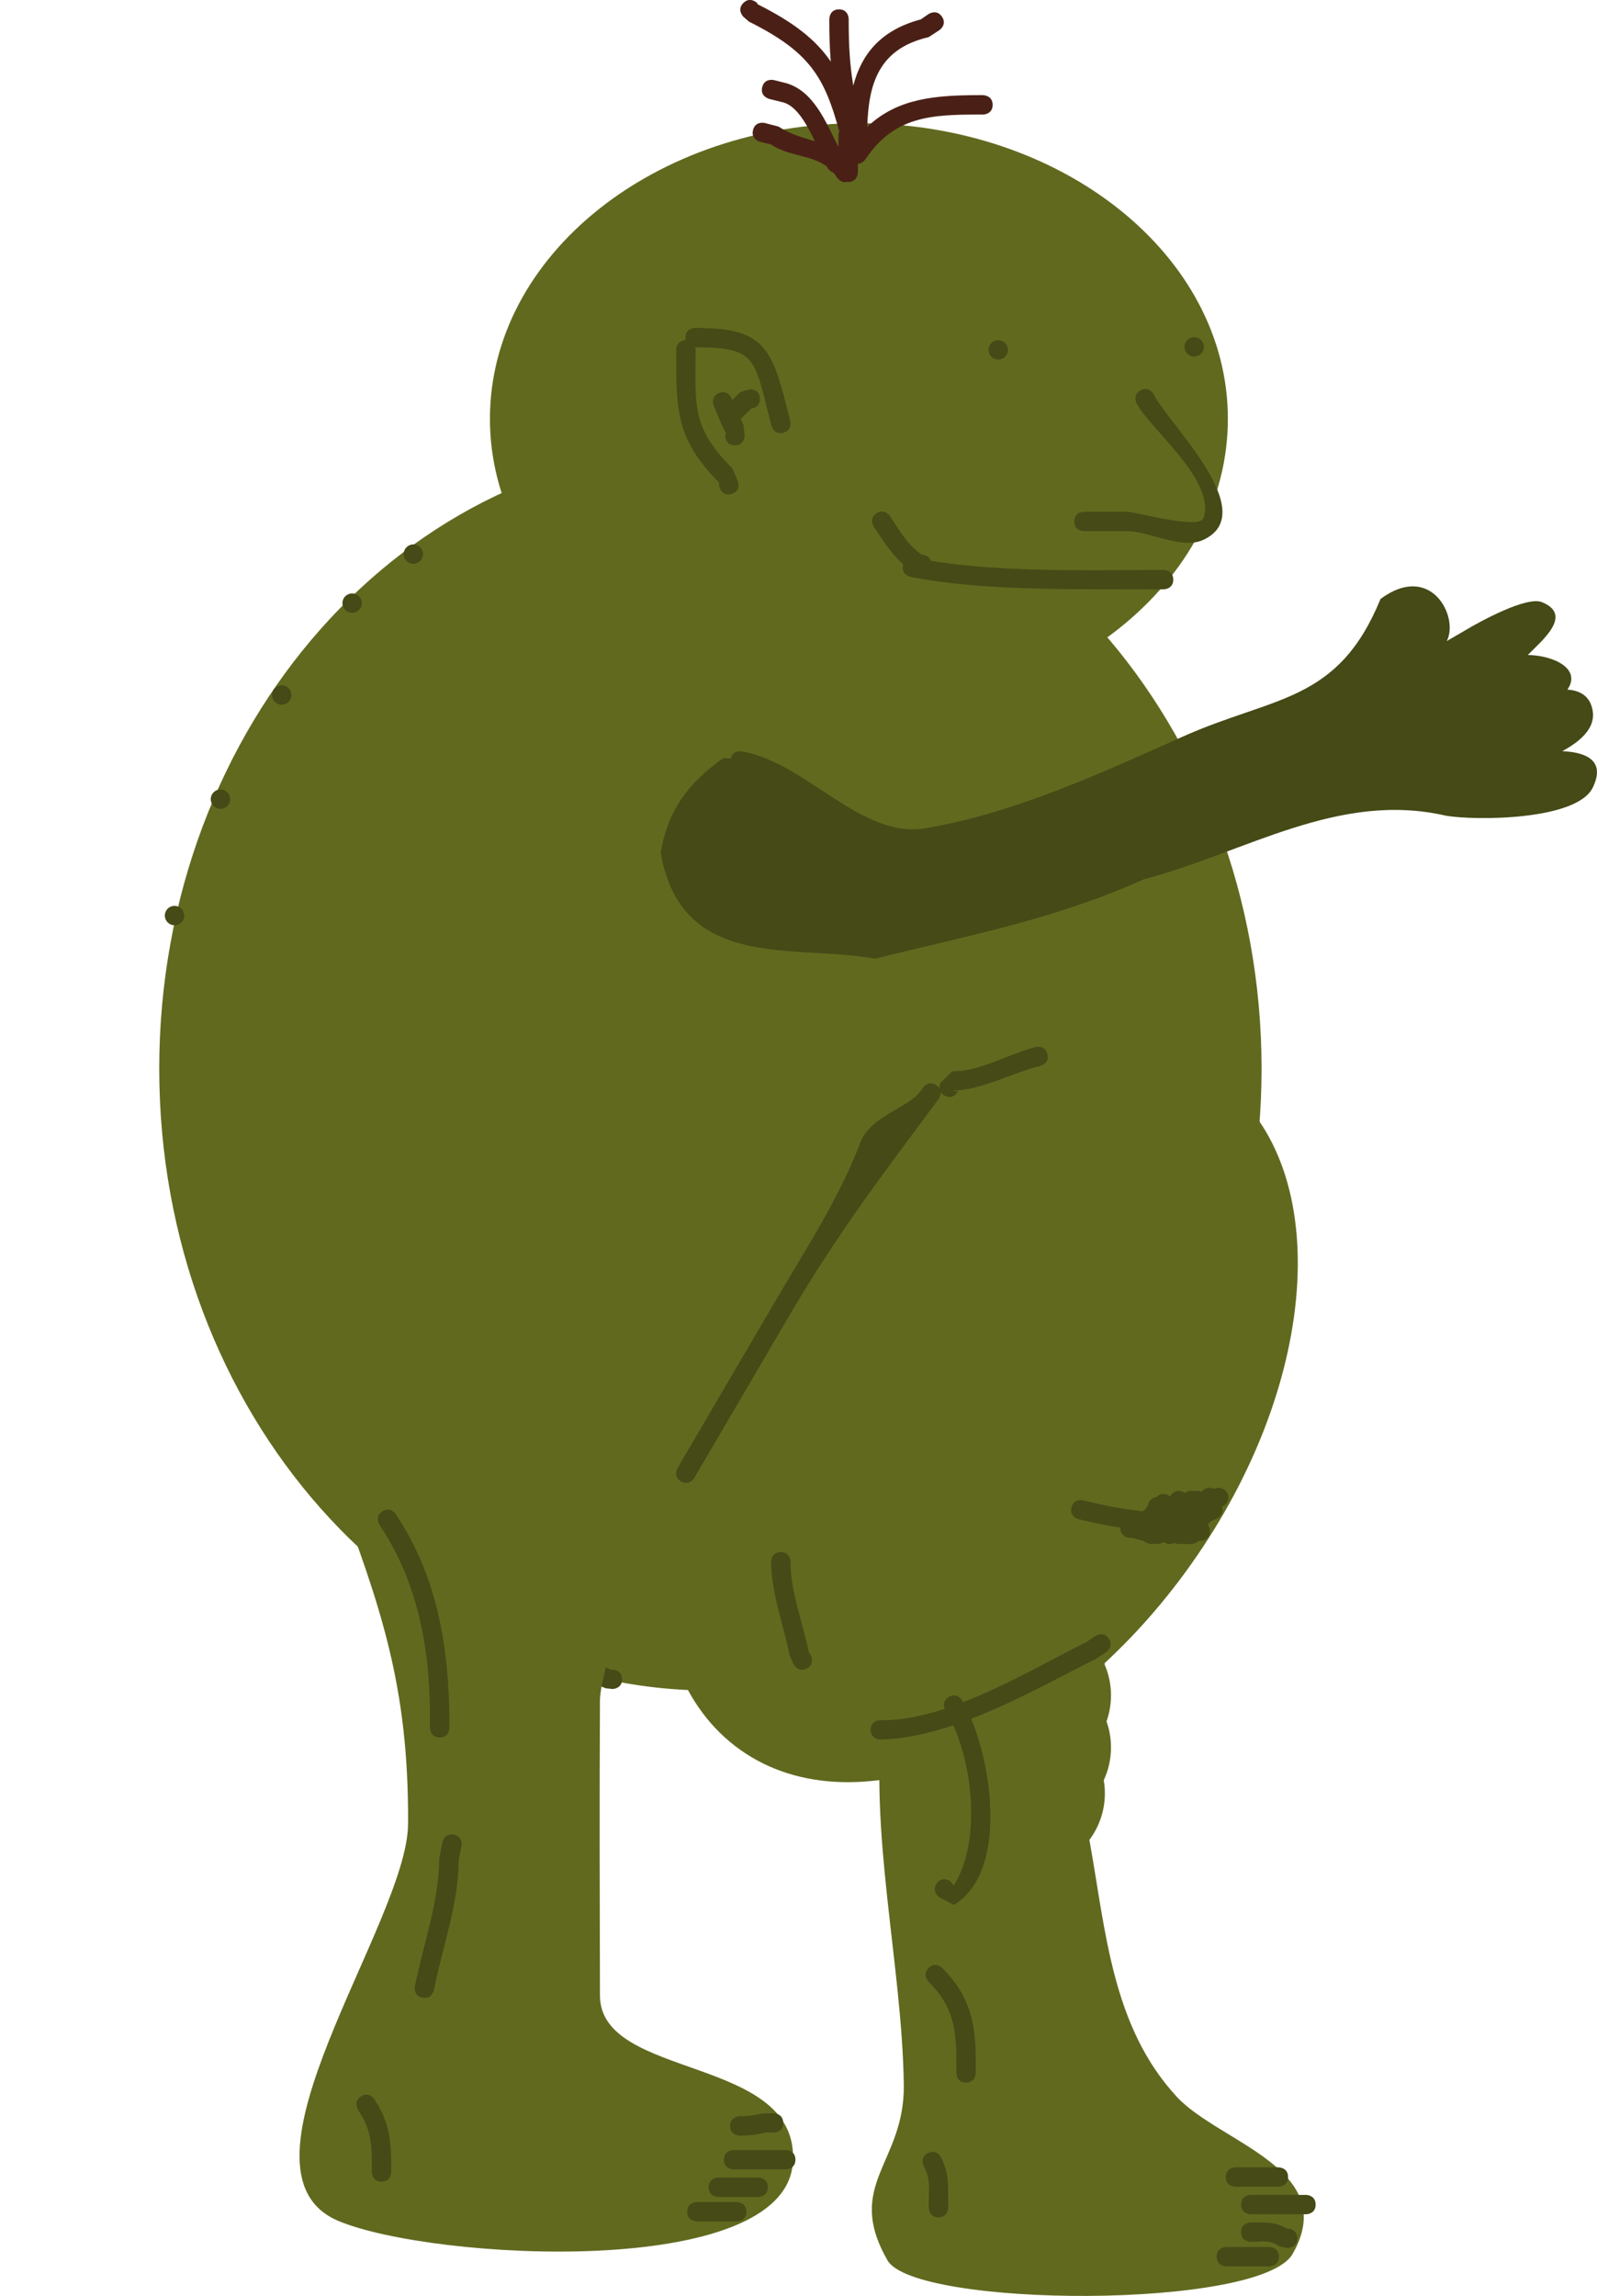 <svg version="1.1" xmlns="http://www.w3.org/2000/svg" xmlns:xlink="http://www.w3.org/1999/xlink" width="96.798" height="139.112" viewBox="0,0,96.798,139.112"><g transform="translate(-178.592,-104.539)"><g data-paper-data="{&quot;isPaintingLayer&quot;:true}" fill-rule="nonzero" stroke="none" stroke-linecap="butt" stroke-linejoin="miter" stroke-miterlimit="10" stroke-dasharray="" stroke-dashoffset="0" style="mix-blend-mode: normal"><path d="M253.016,129.917c0,9.891 -10.013,17.91 -22.364,17.91c-12.351,0 -22.364,-8.019 -22.364,-17.91c0,-9.891 10.013,-17.91 22.364,-17.91c12.351,0 22.364,8.019 22.364,17.91z" fill="#61691f" stroke-width="0"/><path d="M178.592,143.002v0v0z" fill="#61691f" stroke-width="0"/><path d="M255.058,169.294c0,20.808 -14.957,37.676 -33.407,37.676c-18.45,0 -33.407,-16.868 -33.407,-37.676c0,-20.808 14.957,-37.676 33.407,-37.676c18.45,0 33.407,16.868 33.407,37.676z" fill="#61691f" stroke-width="0"/><path d="M250.776,199.336c-7.978,11.243 -20.206,16.271 -27.312,11.229c-7.106,-5.042 -6.398,-18.244 1.58,-29.487c7.978,-11.243 20.206,-16.271 27.312,-11.229c7.106,5.042 6.398,18.244 -1.58,29.487z" fill="#61691f" stroke-width="0"/><path d="M222.882,150.503c0.12,-0.529 0.668,-0.437 0.668,-0.437c3.922,0.661 7.288,5.397 11.232,4.643c5.297,-0.907 10.555,-3.322 15.469,-5.523c5.585,-2.501 9.425,-2.031 12.019,-8.356c3.065,-2.27 4.775,1.111 4.012,2.553c0.413,-0.243 0.877,-0.504 1.13,-0.656c0.881,-0.531 3.712,-2.075 4.632,-1.705c1.943,0.779 -0.027,2.356 -0.847,3.203c1.603,0.031 3.262,0.848 2.399,2.099c0.639,0.037 1.189,0.295 1.423,0.889c0.487,1.235 -0.452,2.144 -1.731,2.84c1.525,0.069 2.61,0.61 1.853,2.194c-0.963,2.017 -7.131,2.014 -8.887,1.721c-6.541,-1.518 -12.171,2.233 -18.299,3.836c-5.443,2.452 -10.621,3.397 -16.324,4.827c-4.836,-0.912 -11.734,0.83 -12.992,-6.429c0.447,-2.604 1.675,-4.227 3.82,-5.745z" fill="#454a16" stroke-width="0.5"/><path d="M235.864,170.933c-0.126,-0.063 -0.207,-0.141 -0.257,-0.224c0.015,0.215 -0.105,0.395 -0.105,0.395c-2.997,4.042 -6.076,8.04 -9.002,13.036c-1.782,3.043 -3.564,6.085 -5.346,9.128l-0.481,0.821c0,0 -0.297,0.507 -0.804,0.21c-0.507,-0.297 -0.21,-0.804 -0.21,-0.804c1.782,-3.043 4.045,-6.906 5.827,-9.949c1.944,-3.32 4.003,-6.453 5.249,-9.77c0.641,-1.706 3.163,-2.143 3.789,-3.324c0,0 0.326,-0.489 0.815,-0.163c0.093,0.062 0.156,0.13 0.198,0.199c-0.015,-0.186 0.064,-0.344 0.064,-0.344l0.711,-0.696c1.622,0.042 3.468,-1.064 5.054,-1.467c0,0 0.57,-0.143 0.713,0.428c0.143,0.57 -0.428,0.713 -0.428,0.713c-1.748,0.428 -3.538,1.47 -5.339,1.502l0.34,0.046c0,0 -0.263,0.526 -0.788,0.263z" fill="#454a16" stroke-width="0.5"/><path d="M227.481,205.639c-0.526,0.263 -0.788,-0.263 -0.788,-0.263l-0.236,-0.519c-0.362,-1.839 -1.115,-3.789 -1.125,-5.683c0,0 0,-0.588 0.588,-0.588c0.588,0 0.588,0.588 0.588,0.588c-0.012,1.789 0.749,3.716 1.102,5.453l0.135,0.224c0,0 0.263,0.526 -0.263,0.788z" fill="#454a16" stroke-width="0.5"/><path d="M252.459,194.689c0.325,0 0.588,0.263 0.588,0.588c0,0.259 -0.167,0.478 -0.399,0.557c0.177,0.474 -0.297,0.711 -0.297,0.711l-0.308,0.149c-0.047,0.029 -0.096,0.058 -0.145,0.085c-0.023,0.062 -0.055,0.119 -0.096,0.169c0.083,0.101 0.132,0.23 0.132,0.371c0,0.325 -0.263,0.588 -0.588,0.588c-0.035,0 -0.069,-0.003 -0.102,-0.009c-0.173,0.194 -0.455,0.194 -0.455,0.194h-0.742c0,0 -0.139,0 -0.282,-0.068c-0.082,0.043 -0.175,0.068 -0.274,0.068c-0.141,0 -0.27,-0.05 -0.371,-0.132c-0.101,0.083 -0.23,0.132 -0.371,0.132c-0.057,0 -0.113,-0.008 -0.165,-0.024c-0.234,0.079 -0.469,-0.038 -0.469,-0.038l-0.251,-0.141c-0.233,-0.058 -0.465,-0.116 -0.698,-0.175c-0.029,0.004 -0.058,0.006 -0.087,0.006c-0.325,0 -0.588,-0.263 -0.588,-0.588c0,-0.01 0,-0.021 0.001,-0.031c-0.948,-0.147 -1.834,-0.343 -2.525,-0.512c0,0 -0.57,-0.143 -0.428,-0.713c0.143,-0.57 0.713,-0.428 0.713,-0.428c0.785,0.202 2.192,0.515 3.582,0.661c0.051,-0.04 0.109,-0.071 0.172,-0.092c0.032,-0.095 0.087,-0.179 0.158,-0.245c0.028,-0.276 0.248,-0.496 0.524,-0.524c0.107,-0.116 0.261,-0.189 0.431,-0.189c0.152,0 0.291,0.058 0.396,0.153c0.094,-0.2 0.297,-0.339 0.532,-0.339c0.141,0 0.27,0.049 0.371,0.132c0.101,-0.083 0.23,-0.132 0.371,-0.132c0.032,0 0.063,0.002 0.093,0.007c0.03,-0.005 0.061,-0.007 0.093,-0.007c0.032,0 0.063,0.002 0.093,0.007c0.03,-0.005 0.061,-0.007 0.093,-0.007c0.095,0 0.184,0.022 0.263,0.062c0.106,-0.15 0.281,-0.248 0.479,-0.248c0.101,0 0.196,0.025 0.278,0.07c0.083,-0.045 0.178,-0.07 0.278,-0.07z" fill="#454a16" stroke-width="0.5"/><path d="M203.06,138.113c0,-0.325 0.263,-0.588 0.588,-0.588c0.325,0 0.588,0.263 0.588,0.588c0,0.325 -0.263,0.588 -0.588,0.588c-0.325,0 -0.588,-0.263 -0.588,-0.588z" fill="#454a16" stroke-width="0.5"/><path d="M199.348,141.083c0,-0.325 0.263,-0.588 0.588,-0.588c0.325,0 0.588,0.263 0.588,0.588c0,0.325 -0.263,0.588 -0.588,0.588c-0.325,0 -0.588,-0.263 -0.588,-0.588z" fill="#454a16" stroke-width="0.5"/><path d="M195.079,146.651c0,-0.325 0.263,-0.588 0.588,-0.588c0.325,0 0.588,0.263 0.588,0.588c0,0.325 -0.263,0.588 -0.588,0.588c-0.325,0 -0.588,-0.263 -0.588,-0.588z" fill="#454a16" stroke-width="0.5"/><path d="M191.367,152.961c0,-0.325 0.263,-0.588 0.588,-0.588c0.325,0 0.588,0.263 0.588,0.588c0,0.325 -0.263,0.588 -0.588,0.588c-0.325,0 -0.588,-0.263 -0.588,-0.588z" fill="#454a16" stroke-width="0.5"/><path d="M188.583,160.014c0,-0.325 0.263,-0.588 0.588,-0.588c0.325,0 0.588,0.263 0.588,0.588c0,0.325 -0.263,0.588 -0.588,0.588c-0.325,0 -0.588,-0.263 -0.588,-0.588z" fill="#454a16" stroke-width="0.5"/><path d="M243.705,136.134c0,-0.588 0.588,-0.588 0.588,-0.588c0.742,0 1.856,0 2.598,0c0.552,0 4.389,1.104 4.643,0.391c0.799,-2.245 -3.229,-5.392 -4.055,-6.964c0,0 -0.263,-0.526 0.263,-0.788c0.526,-0.263 0.788,0.263 0.788,0.263c0.763,1.644 6.583,7.135 3.001,8.801c-1.314,0.611 -3.268,-0.527 -4.64,-0.527c-0.742,0 -1.485,0 -2.227,0h-0.371c0,0 -0.588,0 -0.588,-0.588z" fill="#454a16" stroke-width="0.5"/><path d="M238.509,125.74c0,-0.325 0.263,-0.588 0.588,-0.588c0.325,0 0.588,0.263 0.588,0.588c0,0.325 -0.263,0.588 -0.588,0.588c-0.325,0 -0.588,-0.263 -0.588,-0.588z" fill="#454a16" stroke-width="0.5"/><path d="M250.387,125.555c0,-0.325 0.263,-0.588 0.588,-0.588c0.325,0 0.588,0.263 0.588,0.588c0,0.325 -0.263,0.588 -0.588,0.588c-0.325,0 -0.588,-0.263 -0.588,-0.588z" fill="#454a16" stroke-width="0.5"/><path d="M231.555,136.46c0,0 -0.326,-0.489 0.163,-0.815c0.489,-0.326 0.815,0.163 0.815,0.163c0.617,0.929 1.106,1.825 2.064,2.435l-0.14,-0.099c0,0 0.439,-0 0.558,0.379c4.156,0.676 9.316,0.575 13.362,0.549h0.742c0,0 0.588,0 0.588,0.588c0,0.588 -0.588,0.588 -0.588,0.588h-0.742c-4.52,-0.024 -10.145,0.122 -14.592,-0.754c0,0 -0.576,-0.115 -0.461,-0.692c0.004,-0.021 0.009,-0.042 0.015,-0.061c-0.721,-0.654 -1.208,-1.422 -1.783,-2.281z" fill="#454a16" stroke-width="0.5"/><path d="M222.95,134.464c-0.558,0.186 -0.743,-0.372 -0.743,-0.372l-0.044,-0.327c-2.653,-2.671 -2.585,-4.49 -2.585,-8.025c0,0 0,-0.577 0.572,-0.588c-0.01,-0.046 -0.015,-0.098 -0.015,-0.155c0,-0.588 0.588,-0.588 0.588,-0.588c4.054,0 4.619,1.053 5.581,4.899l0.186,0.742c0,0 0.143,0.57 -0.428,0.713c-0.57,0.143 -0.713,-0.428 -0.713,-0.428l-0.186,-0.742c-0.859,-3.439 -0.883,-4.008 -4.432,-4.009c0.022,0.088 0.022,0.155 0.022,0.155c0,3.319 -0.289,4.684 2.241,7.194l0.328,0.786c0,0 0.186,0.558 -0.372,0.743z" fill="#454a16" stroke-width="0.5"/><path d="M224.651,128.71c0,0.468 -0.373,0.564 -0.525,0.583c-0.192,0.192 -0.383,0.383 -0.575,0.575c0,0 -0.026,0.026 -0.072,0.059c0.059,0.126 0.12,0.251 0.183,0.376l0.062,0.634c0,0 0,0.588 -0.588,0.588c-0.588,0 -0.588,-0.588 -0.588,-0.588l0.062,-0.108c-0.279,-0.56 -0.53,-1.134 -0.762,-1.715c0,0 -0.218,-0.546 0.327,-0.764c0.546,-0.218 0.764,0.327 0.764,0.327c0.013,0.033 0.027,0.067 0.04,0.1c0.161,-0.161 0.322,-0.322 0.483,-0.483l0.601,-0.172c0,0 0.588,0 0.588,0.588z" fill="#454a16" stroke-width="0.5"/><path d="M216.299,206.289c0,0.588 -0.588,0.588 -0.588,0.588l-0.404,-0.042c-4.459,-1.846 -10.066,-3.142 -12.557,-8.078c0,0 -0.263,-0.526 0.263,-0.788c0.526,-0.263 0.788,0.263 0.788,0.263c2.261,4.571 7.824,5.911 11.942,7.512l-0.033,-0.042c0,0 0.588,0 0.588,0.588z" fill="#454a16" stroke-width="0.5"/><path d="M230.002,115.563c-0.023,0 -0.046,-0.001 -0.068,-0.003c-0.371,0.095 -0.607,-0.259 -0.607,-0.259c-0.07,-0.111 -0.144,-0.211 -0.222,-0.303c-0.231,-0.069 -0.356,-0.288 -0.356,-0.288c-0.016,-0.029 -0.033,-0.058 -0.049,-0.089c-0.969,-0.712 -2.304,-0.603 -3.39,-1.335l-0.647,-0.153c0,0 -0.57,-0.143 -0.428,-0.713c0.143,-0.57 0.713,-0.428 0.713,-0.428l0.838,0.218c0.729,0.481 1.479,0.663 2.195,0.886c-0.515,-1.087 -1.158,-2.226 -2.019,-2.377l-0.742,-0.186c0,0 -0.57,-0.143 -0.428,-0.713c0.143,-0.57 0.713,-0.428 0.713,-0.428l0.742,0.186c1.667,0.489 2.393,2.332 3.167,3.876c0,-0.259 0,-0.504 0,-0.708c0,0 0,-0.113 0.05,-0.24c-0.9,-3.307 -1.79,-4.817 -5.478,-6.658l-0.338,-0.296c0,0 -0.416,-0.416 0,-0.831c0.416,-0.416 0.831,0 0.831,0l0.033,0.076c2.203,1.103 3.524,2.144 4.436,3.473c-0.065,-0.769 -0.09,-1.554 -0.09,-2.39v-0.186c0,0 0,-0.588 0.588,-0.588c0.588,0 0.588,0.588 0.588,0.588v0.186c0,1.378 0.067,2.601 0.278,3.846c0.499,-1.9 1.651,-3.361 4.093,-4.012l0.469,-0.323c0,0 0.489,-0.326 0.815,0.163c0.326,0.489 -0.163,0.815 -0.163,0.815l-0.645,0.42c-3.032,0.701 -3.644,2.827 -3.723,5.439c1.829,-1.738 4.121,-1.924 6.826,-1.924h0.186c0,0 0.588,0 0.588,0.588c0,0.588 -0.588,0.588 -0.588,0.588h-0.186c-2.885,0 -5.183,0.078 -6.935,2.708c0,0 -0.174,0.261 -0.458,0.275c0,0.047 0,0.095 0,0.142v0.371c0,0 0,0.588 -0.588,0.588z" fill="#4a2016" stroke-width="0.5"/><g stroke-width="0.5"><path d="M240.859,199.407c2.597,0 4.702,2.105 4.702,4.702c0,0.062 -0.001,0.124 -0.004,0.186c0.002,0.062 0.004,0.123 0.004,0.186c0,0.093 -0.003,0.186 -0.008,0.278c0.005,0.092 0.008,0.185 0.008,0.278c0,0.122 -0.005,0.242 -0.014,0.361c0.248,0.572 0.385,1.203 0.385,1.866c0,0.553 -0.096,1.084 -0.271,1.578c0.176,0.493 0.271,1.024 0.271,1.578c0,0.71 -0.157,1.382 -0.439,1.986c0.044,0.259 0.067,0.526 0.067,0.798c0,1.057 -0.349,2.032 -0.937,2.817c0.995,5.499 1.353,11.301 5.299,15.568c2.559,2.767 9.95,4.388 7.02,9.516c-1.94,3.395 -22.915,3.266 -24.558,0.39c-2.632,-4.607 1.055,-5.879 0.99,-10.637c-0.1,-7.239 -2.15,-15.365 -1.261,-22.619c-0.025,-0.197 -0.038,-0.398 -0.038,-0.603c0,-0.801 0.2,-1.556 0.554,-2.216c0.016,-0.063 0.039,-0.138 0.096,-0.17c0.742,-1.257 2.051,-2.138 3.575,-2.292c0.514,-2.04 2.36,-3.55 4.56,-3.55z" fill="#61691f"/><path d="M256.666,236.448c0,0.588 -0.588,0.588 -0.588,0.588c-0.742,0 -1.856,0 -2.598,0c0,0 -0.588,0 -0.588,-0.588c0,-0.588 0.588,-0.588 0.588,-0.588c0.742,0 1.485,0 2.227,0h0.371c0,0 0.588,0 0.588,0.588z" fill="#454a16"/><path d="M258.336,238.119c0,0.588 -0.588,0.588 -0.588,0.588c-0.99,0 -2.351,0 -3.341,0c0,0 -0.588,0 -0.588,-0.588c0,-0.588 0.588,-0.588 0.588,-0.588c0.99,0 1.98,0 2.97,0h0.371c0,0 0.588,0 0.588,0.588z" fill="#454a16"/><path d="M257.222,240.16c0,0.588 -0.588,0.588 -0.588,0.588l-0.512,-0.099c-0.568,-0.421 -1.01,-0.272 -1.716,-0.272c0,0 -0.588,0 -0.588,-0.588c0,-0.588 0.588,-0.588 0.588,-0.588c0.98,0 1.518,-0.06 2.368,0.47l-0.14,-0.099c0,0 0.588,0 0.588,0.588z" fill="#454a16"/><path d="M256.109,241.274c0,0.588 -0.588,0.588 -0.588,0.588c-0.742,0 -1.856,0 -2.598,0c0,0 -0.588,0 -0.588,-0.588c0,-0.588 0.588,-0.588 0.588,-0.588c0.742,0 1.485,0 2.227,0h0.371c0,0 0.588,0 0.588,0.588z" fill="#454a16"/><path d="M235.477,238.892c-0.588,0 -0.588,-0.588 -0.588,-0.588v-0.371c0,-0.899 0.106,-1.365 -0.309,-2.15c0,0 -0.263,-0.526 0.263,-0.788c0.526,-0.263 0.788,0.263 0.788,0.263c0.474,0.987 0.433,1.593 0.433,2.676v0.371c0,0 0,0.588 -0.588,0.588z" fill="#454a16"/><path d="M237.147,230.726c-0.588,0 -0.588,-0.588 -0.588,-0.588v-0.742c0,-1.98 -0.216,-3.322 -1.684,-4.781c0,0 -0.416,-0.416 0,-0.831c0.416,-0.416 0.831,0 0.831,0c1.675,1.684 2.028,3.321 2.028,5.612v0.742c0,0 0,0.588 -0.588,0.588z" fill="#454a16"/><path d="M245.802,203.829c0.326,0.489 -0.163,0.815 -0.163,0.815l-0.588,0.391c-2.248,1.124 -4.902,2.607 -7.593,3.648c1.393,3.358 2.058,9.419 -1.053,11.279l-0.883,-0.47c0,0 -0.489,-0.326 -0.163,-0.815c0.326,-0.489 0.815,-0.163 0.815,-0.163l0.231,0.272c1.587,-2.536 1.215,-6.927 -0.032,-9.711c-1.499,0.504 -2.994,0.839 -4.422,0.864c0,0 -0.588,0 -0.588,-0.588c0,-0.588 0.588,-0.588 0.588,-0.588c1.229,0.032 2.557,-0.241 3.908,-0.685c-0.061,-0.159 -0.129,-0.493 0.244,-0.716c0.504,-0.302 0.806,0.202 0.806,0.202c0.022,0.037 0.044,0.075 0.066,0.114c2.678,-1.039 5.367,-2.6 7.487,-3.66l0.526,-0.352c0,0 0.489,-0.326 0.815,0.163z" fill="#454a16"/></g><g stroke-width="0.5"><path d="M215.513,202.24c0.677,1.015 -0.55,3.959 -0.557,5.336c-0.029,5.958 -0.015,11.916 0,17.873c0.013,5.163 12.145,3.572 11.693,10.134c-0.491,7.126 -21.859,5.906 -27.532,3.532c-7.158,-2.995 4.174,-18.081 4.209,-24.059c0.049,-8.405 -1.671,-13.202 -4.423,-20.552c-0.591,-1.579 -2.103,-4.978 -1.124,-6.447c0.638,-0.957 2.2,-2.373 3.065,-2.669c6.551,-2.248 5.601,4.241 7.245,7.522c0.943,0.328 1.749,0.948 2.31,1.752c1.697,0.187 3.504,0.802 4.711,2.009c0.98,0.98 0.737,4.003 0.402,5.342z" fill="#61691f"/><path d="M226.062,233.17c0,0.588 -0.588,0.588 -0.588,0.588l-0.414,-0.018c-0.531,0.13 -1.081,0.2 -1.627,0.203c0,0 -0.588,0 -0.588,-0.588c0,-0.588 0.588,-0.588 0.588,-0.588c0.451,0.003 0.905,-0.056 1.342,-0.168l0.699,-0.018c0,0 0.588,0 0.588,0.588z" fill="#454a16"/><path d="M226.804,235.398c0,0.588 -0.588,0.588 -0.588,0.588c-0.99,0 -2.165,0 -3.155,0c0,0 -0.588,0 -0.588,-0.588c0,-0.588 0.588,-0.588 0.588,-0.588c0.99,0 1.98,0 2.97,0h0.186c0,0 0.588,0 0.588,0.588z" fill="#454a16"/><path d="M225.134,237.068c0,0.588 -0.588,0.588 -0.588,0.588c-0.742,0 -1.67,0 -2.413,0c0,0 -0.588,0 -0.588,-0.588c0,-0.588 0.588,-0.588 0.588,-0.588c0.742,0 1.485,0 2.227,0h0.186c0,0 0.588,0 0.588,0.588z" fill="#454a16"/><path d="M223.835,238.553c0,0.588 -0.588,0.588 -0.588,0.588c-0.742,0 -1.67,0 -2.413,0c0,0 -0.588,0 -0.588,-0.588c0,-0.588 0.588,-0.588 0.588,-0.588c0.742,0 1.485,0 2.227,0h0.186c0,0 0.588,0 0.588,0.588z" fill="#454a16"/><path d="M201.718,236.728c-0.588,0 -0.588,-0.588 -0.588,-0.588v-0.186c0,-1.424 -0.004,-2.345 -0.829,-3.572c0,0 -0.326,-0.489 0.163,-0.815c0.489,-0.326 0.815,0.163 0.815,0.163c0.947,1.431 1.027,2.571 1.027,4.224v0.186c0,0 0,0.588 -0.588,0.588z" fill="#454a16"/><path d="M206.102,215.705c0.576,0.115 0.461,0.692 0.461,0.692l-0.177,0.871c0.011,2.609 -0.98,5.249 -1.493,7.852c0,0 -0.115,0.576 -0.692,0.461c-0.576,-0.115 -0.461,-0.692 -0.461,-0.692c0.521,-2.571 1.467,-5.167 1.476,-7.738l0.194,-0.985c0,0 0.115,-0.576 0.692,-0.461z" fill="#454a16"/><path d="M205.244,209.816c-0.588,0 -0.588,-0.588 -0.588,-0.588v-0.371c0.028,-4.305 -0.688,-8.37 -3.056,-11.923c0,0 -0.326,-0.489 0.163,-0.815c0.489,-0.326 0.815,0.163 0.815,0.163c2.516,3.774 3.229,8.026 3.254,12.575v0.371c0,0 0,0.588 -0.588,0.588z" fill="#454a16"/></g></g></g></svg>